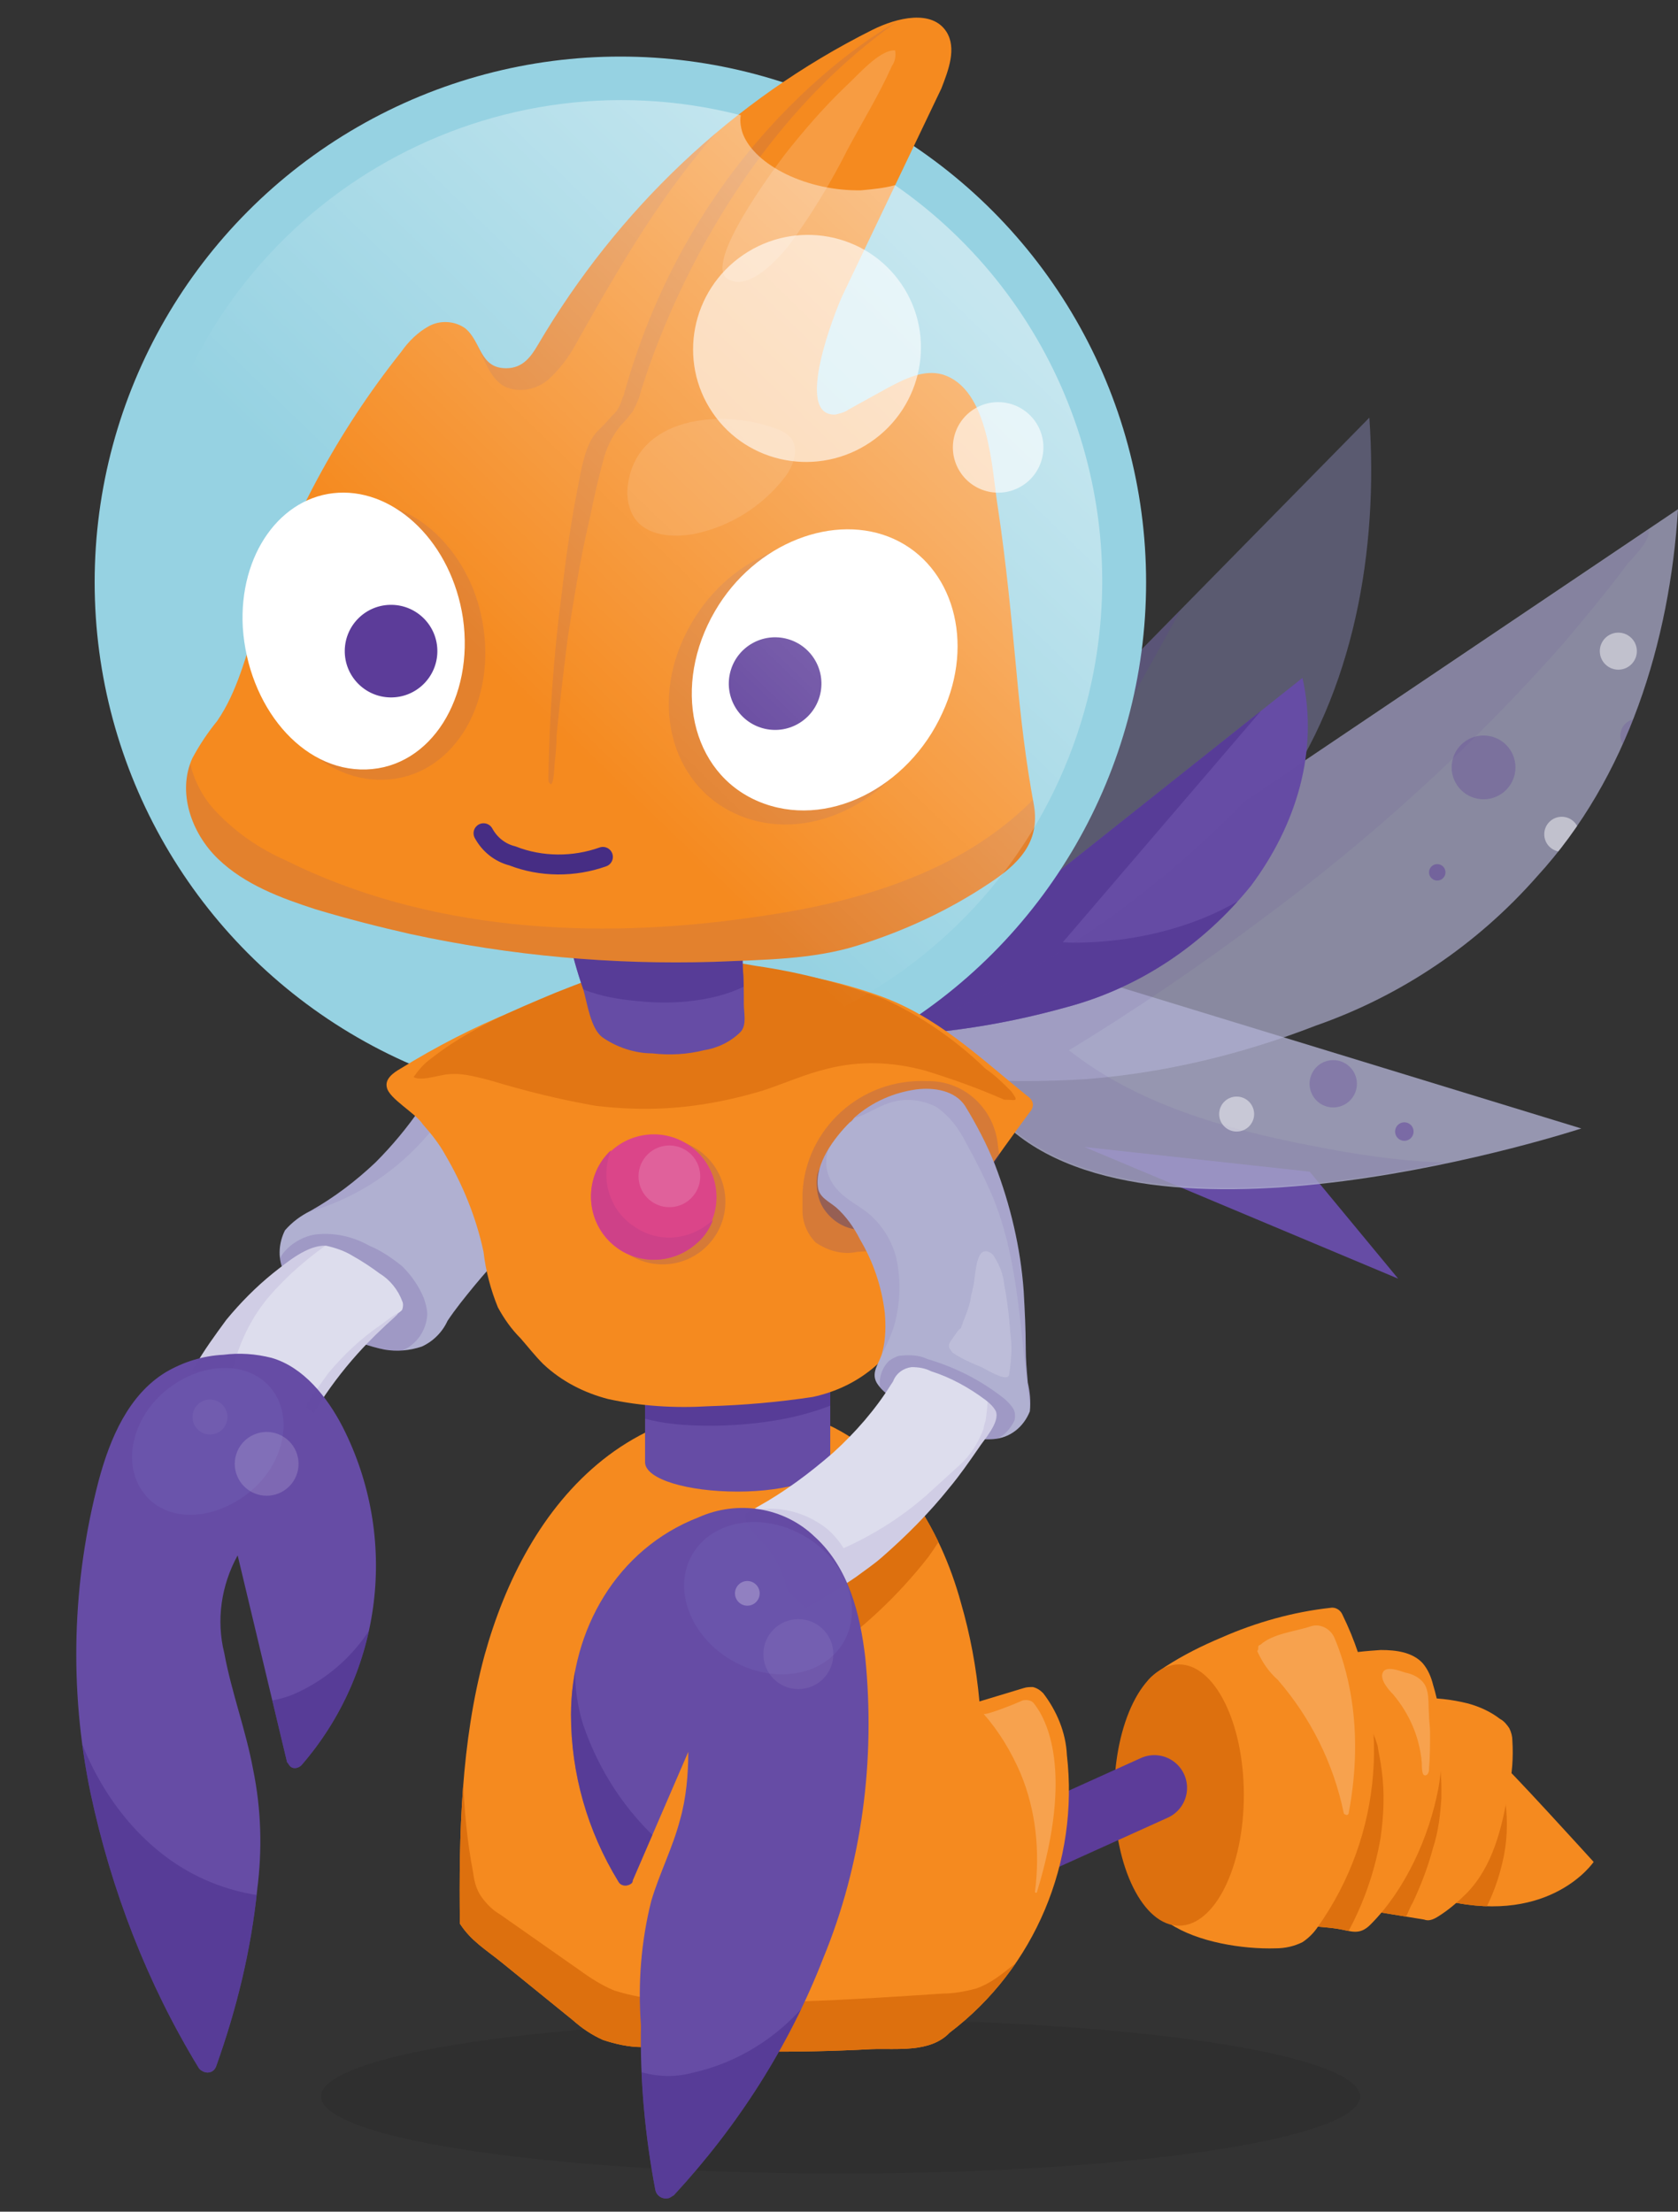 <?xml version="1.0" encoding="utf-8"?>
<!-- Generator: Adobe Illustrator 21.0.0, SVG Export Plug-In . SVG Version: 6.00 Build 0)  -->
<svg version="1.1" id="Layer_1" xmlns="http://www.w3.org/2000/svg" xmlns:xlink="http://www.w3.org/1999/xlink" x="0px" y="0px"
	 viewBox="0 0 163.1 215" style="enable-background:new 0 0 163.1 215;" xml:space="preserve">
<rect x="0" y="0" width="163.1" height="215" fill="#333333" stroke="none"/>
<style type="text/css">
	.st0{opacity:8.000000e-02;enable-background:new    ;}
	.st1{fill:#664CA5;}
	.st2{opacity:0.79;fill:#B0B0D1;enable-background:new    ;}
	.st3{opacity:0.49;fill:#8484AF;enable-background:new    ;}
	.st4{clip-path:url(#SVGID_2_);}
	.st5{opacity:0.18;fill:#5C3C99;enable-background:new    ;}
	.st6{opacity:0.69;fill:#B0B0D1;enable-background:new    ;}
	.st7{clip-path:url(#SVGID_4_);}
	.st8{opacity:0.6;fill:#4D328E;enable-background:new    ;}
	.st9{clip-path:url(#SVGID_6_);}
	.st10{opacity:0.1;fill:#5C3C99;enable-background:new    ;}
	.st11{fill:#96D2E2;}
	.st12{fill:#F58A1F;}
	.st13{clip-path:url(#SVGID_8_);}
	.st14{fill:#DD700E;}
	.st15{clip-path:url(#SVGID_10_);}
	.st16{clip-path:url(#SVGID_12_);}
	.st17{fill:none;stroke:#5C3C99;stroke-width:6.36;stroke-linecap:round;stroke-miterlimit:10;}
	.st18{clip-path:url(#SVGID_14_);}
	.st19{clip-path:url(#SVGID_16_);}
	.st20{fill:#B0B0D1;}
	.st21{clip-path:url(#SVGID_18_);}
	.st22{opacity:0.2;fill:#5C3C99;enable-background:new    ;}
	.st23{clip-path:url(#SVGID_20_);}
	.st24{fill:#E27614;}
	.st25{opacity:0.47;fill:#504175;enable-background:new    ;}
	.st26{clip-path:url(#SVGID_22_);}
	.st27{opacity:0.12;fill:#5C3C99;enable-background:new    ;}
	.st28{fill:#FFFFFF;}
	.st29{fill:#5C3C99;}
	.st30{fill:none;stroke:#462D84;stroke-width:1.94;stroke-linecap:round;stroke-miterlimit:10;}
	.st31{fill:#DB4589;}
	.st32{fill:#CE4188;}
	.st33{opacity:0.15;fill:#FFFFFF;enable-background:new    ;}
	.st34{fill:#DDDDED;}
	.st35{clip-path:url(#SVGID_24_);}
	.st36{opacity:0.21;fill:#FFFFFF;enable-background:new    ;}
	.st37{opacity:0.11;fill:#FFFFFF;enable-background:new    ;}
	.st38{opacity:0.16;fill:#FFFFFF;enable-background:new    ;}
	.st39{clip-path:url(#SVGID_26_);}
	.st40{opacity:0.31;fill:#5C3C99;enable-background:new    ;}
	.st41{opacity:0.48;fill:#FFFFFF;enable-background:new    ;}
	.st42{opacity:0.48;fill:#5C3C99;enable-background:new    ;}
	.st43{opacity:0.17;fill:#FFFFFF;enable-background:new    ;}
	.st44{clip-path:url(#SVGID_28_);}
	.st45{opacity:0.36;fill:#7262B7;enable-background:new    ;}
	.st46{opacity:7.000000e-02;fill:#FFFFFF;enable-background:new    ;}
	.st47{opacity:0.26;fill:#FFFFFF;enable-background:new    ;}
	.st48{opacity:5.000000e-02;fill:#FFFFFF;enable-background:new    ;}
	.st49{clip-path:url(#SVGID_30_);}
	.st50{clip-path:url(#SVGID_32_);}
	.st51{clip-path:url(#SVGID_34_);}
	.st52{opacity:0.65;fill:url(#SVGID_35_);enable-background:new    ;}
	.st53{opacity:0.62;fill:#FFFFFF;enable-background:new    ;}
	.st54{clip-path:url(#SVGID_37_);}
	.st55{opacity:0.21;fill:#5C3C99;enable-background:new    ;}
</style>
<title>ziggy_9</title>
<g id="Layer_2">
	<g id="Layer_1-2">
		<ellipse class="st0" cx="81.7" cy="203.8" rx="50.5" ry="7.5"/>
		<polygon class="st1" points="127.3,113.9 135.9,124.3 105.4,111.5 		"/>
		<path class="st2" d="M105.7,95l48,14.7c0,0-42.6,14-56.7-1.1l-8.5-9.2L105.7,95z"/>
		<path class="st3" d="M71.5,103.3l61.6-62.7c0.9,12.9-1.5,26.6-9,37.1c-4.9,7.3-11.6,13.3-19.5,17.2c-6.7,3.7-14,6.4-21.5,8
			c-7.5,1.5-18.5,2.6-25.8,0.3"/>
		<g>
			<defs>
				<path id="SVGID_1_" d="M70.8,104.1l62.3-63.5c0.9,12.9-1.5,26.5-9,37.1c-4.9,7.3-11.6,13.3-19.5,17.2c-6.7,3.7-14,6.4-21.5,8
					c-7.5,1.5-18.5,2.6-25.8,0.3"/>
			</defs>
			<clipPath id="SVGID_2_">
				<use xlink:href="#SVGID_1_"  style="overflow:visible;"/>
			</clipPath>
			<g class="st4">
				<polygon class="st5" points="118.1,53.3 90,103.9 64.4,109.3 55,104.2 111.8,58.5 				"/>
			</g>
		</g>
		<path class="st6" d="M86.8,100.9l76.3-51.4c-0.8,12.9-4.9,26.1-13.7,35.7c-5.8,6.6-13.2,11.6-21.5,14.5
			c-7.2,2.8-14.7,4.6-22.3,5.2c-7.7,0.5-18.7,0.2-25.6-3"/>
		<path class="st1" d="M82.8,100.7l43.8-34.8c1.6,7.1-0.6,14.3-5,20.2c-4.6,5.7-10.8,9.9-17.9,11.8C96.9,99.8,89.9,100.8,82.8,100.7
			z"/>
		<g>
			<defs>
				<path id="SVGID_3_" d="M82.8,100.7l43.8-34.8c1.6,7.1-0.6,14.3-5,20.2c-4.6,5.7-10.8,9.9-17.9,11.8
					C96.9,99.8,89.9,100.8,82.8,100.7z"/>
			</defs>
			<clipPath id="SVGID_4_">
				<use xlink:href="#SVGID_3_"  style="overflow:visible;"/>
			</clipPath>
			<g class="st7">
				<path class="st8" d="M126.6,64.4l-23.3,27.2c0,0,11.7,0.9,20.5-6.4l-6.5,12.4L99.4,103l-11-2l-4.3-5l9.7-7.4L126.6,64.4z"/>
			</g>
		</g>
		<g>
			<defs>
				<path id="SVGID_5_" d="M128,99.7c8.3-2.9,15.8-7.9,21.5-14.5c8.8-9.5,12.9-22.7,13.7-35.7l-74,49.8l-0.5,0.1l0.1,0.1l-1.9,1.3
					l-6.9,1c3.8,1.8,8.7,2.6,13.7,3l3.4,3.7c14.1,15,56.7,1.1,56.7,1.1l-29.1-8.9C125.8,100.4,126.9,100.1,128,99.7z"/>
			</defs>
			<clipPath id="SVGID_6_">
				<use xlink:href="#SVGID_5_"  style="overflow:visible;"/>
			</clipPath>
			<g class="st9">
				<path class="st10" d="M103.9,102.1c6.6,5.2,15,7.6,23.2,9.2c8.9,1.8,18.2,2.8,26.8-0.1c-3.5,3.7-8.3,5.7-13,7.5
					c-3.8,1.6-7.8,2.7-12,3.1c-3.8,0.3-7.7-0.3-11.5-0.8s-7.5-0.6-11-1.7c-8.1-2.5-14.1-9.3-19.5-15.9c-0.5-0.5-0.8-1.1-0.7-1.8
					c0.2-0.6,0.9-1,1.5-1.2c12.5-5.1,23.7-12.7,33.1-22.3c1.6-1.6,3.1-3.3,4.8-4.9c3.9-3.6,8.1-6.9,12.5-9.8
					c5.7-4,11.4-8.1,17.8-11.1c0.8-0.4,3.4-2,4.2-1c0.7,0.9-1.3,2.8-1.9,3.5c-2,2.7-4.1,5.2-6.2,7.7c-8.8,10-18.7,19-29.4,26.9
					C116.6,93.9,110.3,98.2,103.9,102.1z"/>
			</g>
		</g>
		<circle class="st11" cx="60.3" cy="56.6" r="51.1"/>
		<path class="st12" d="M145.7,171.2c0.4,0.1,9.2,9.8,9.2,9.8s-4.1,6.1-14.2,3.8L145.7,171.2z"/>
		<g>
			<defs>
				<path id="SVGID_7_" d="M145.7,171.2c0.4,0.1,9.2,9.8,9.2,9.8s-4.1,6.1-14.2,3.8L145.7,171.2z"/>
			</defs>
			<clipPath id="SVGID_8_">
				<use xlink:href="#SVGID_7_"  style="overflow:visible;"/>
			</clipPath>
			<g class="st13">
				<path class="st14" d="M146.3,174.7c0.1,4.4-1.4,8.7-4.2,12.1c-0.6-0.7-1.3-1.2-2.1-1.5c0.2,0.1,1.7-2.1,1.9-2.4
					c0.6-0.9,1.2-1.8,1.8-2.7s1-1.9,1.5-2.8c0.2-0.5,0.6-2.3,1.1-2.4c0.3,2.1,0.2,4.2-0.3,6.2c-0.5,2.1-1.3,4-2.4,5.8
					c-0.5,0-1-0.1-1.5-0.2"/>
			</g>
		</g>
		<path class="st12" d="M145.8,167.1c0.4,0.2,0.7,0.6,0.9,0.9c0.2,0.4,0.3,0.8,0.3,1.2c0.1,1.6,0,3.3-0.4,4.9
			c-0.6,3.6-1.5,7.3-4,9.9c-0.8,0.8-1.6,1.5-2.5,2.1c-0.3,0.2-0.6,0.4-0.9,0.5c-0.3,0.1-0.5,0.1-0.8,0l-5.5-0.9
			c3.1-4.4,5-9.5,5.5-14.9c0.1-1.3,0.1-2.6,0-3.8c0-0.7-1.4-1.6-0.6-1.9c1.6-0.1,3.3,0.1,4.9,0.5
			C143.8,165.9,144.9,166.4,145.8,167.1z"/>
		<g>
			<defs>
				<path id="SVGID_9_" d="M145.8,167.1c0.4,0.2,0.7,0.6,0.9,0.9c0.2,0.4,0.3,0.8,0.3,1.2c0.1,1.6,0,3.3-0.4,4.9
					c-0.6,3.6-1.5,7.3-4,9.9c-0.8,0.8-1.6,1.5-2.5,2.1c-0.3,0.2-0.6,0.4-0.9,0.5c-0.3,0.1-0.5,0.1-0.8,0l-5.5-0.9
					c3.1-4.4,5-9.5,5.5-14.9c0.1-1.3,0.1-2.6,0-3.8c0-0.7-1.4-1.6-0.6-1.9c1.6-0.1,3.3,0.1,4.9,0.5
					C143.8,165.9,144.9,166.4,145.8,167.1z"/>
			</defs>
			<clipPath id="SVGID_10_">
				<use xlink:href="#SVGID_9_"  style="overflow:visible;"/>
			</clipPath>
			<g class="st15">
				<path class="st14" d="M136,187.1L136,187.1c-0.4,0-2.5-1.1-2.6-0.8c2.4-4.4,4.2-9.1,5.4-13.9c0.1-0.3,0.3-1.3,0.7-1.4
					c0.7-0.1,0.6,3.3,0.6,3.8c-0.1,1.6-0.3,3.3-0.8,4.8c-0.5,1.9-1.2,3.7-2,5.4C137,185.4,136.6,186.9,136,187.1z"/>
			</g>
		</g>
		<path class="st12" d="M134.2,160.4c1.5,0,3.1,0.2,4.1,1.3c0.5,0.6,0.8,1.3,1,2.1c1,3.3,1.1,6.7,0.5,10.1
			c-0.9,4.7-3.2,9.8-6.6,13.2c-1.1,1.1-1.9,0.6-3.2,0.4s-2.4-0.2-3.7-0.4c0.6,0.1,2.3-5.2,2.4-5.8c0.6-2,0.9-4.2,1.1-6.3
			c0.2-4.3-0.6-8.5-2.2-12.4c-0.3-0.8-0.5-0.8,0.3-1.1c0.6-0.2,1.3-0.4,2-0.5C131.3,160.6,132.8,160.5,134.2,160.4z"/>
		<g>
			<defs>
				<path id="SVGID_11_" d="M134.2,160.4c1.5,0,3.1,0.2,4.1,1.3c0.5,0.6,0.8,1.3,1,2.1c1,3.3,1.1,6.7,0.5,10.1
					c-0.9,4.7-3.2,9.8-6.6,13.2c-1.1,1.1-1.9,0.6-3.2,0.4s-2.4-0.2-3.7-0.4c0.6,0.1,2.3-5.2,2.4-5.8c0.6-2,0.9-4.2,1.1-6.3
					c0.2-4.3-0.6-8.5-2.2-12.4c-0.3-0.8-0.5-0.8,0.3-1.1c0.6-0.2,1.3-0.4,2-0.5C131.3,160.6,132.8,160.5,134.2,160.4z"/>
			</defs>
			<clipPath id="SVGID_12_">
				<use xlink:href="#SVGID_11_"  style="overflow:visible;"/>
			</clipPath>
			<g class="st16">
				<path class="st14" d="M134.3,172.1c0.3,2.2,0.2,4.3-0.1,6.5c-0.5,3-1.5,6-2.9,8.7c-0.4,0.7-0.5,1.3-1.3,1.1c-1-0.2-2-0.5-3-0.8
					c1.4-2.2,2.5-4.7,3.3-7.3c1.1-3.5,2.3-7,2.4-10.6c0-0.3-0.2-1.8,0.2-1.9s0.9,1.6,1,1.9C134,170.4,134.2,171.2,134.3,172.1z"/>
			</g>
		</g>
		<path class="st12" d="M129.3,156.3c0.5-0.1,1,0.2,1.2,0.7c4.8,9.8,3.9,21.4-2.4,30.3c-0.4,0.6-0.9,1.1-1.5,1.5
			c-0.8,0.4-1.7,0.6-2.6,0.6c-3.2,0.1-7.6-0.6-10.3-2.4c1.6-7.2,1.6-15.4-2.2-21.8c-0.9-1.5,0.6-2.4,1.8-3.2c1.7-1.1,3.5-2,5.4-2.8
			C122.1,157.7,125.7,156.7,129.3,156.3z"/>
		<ellipse class="st14" cx="114.6" cy="174.5" rx="6.3" ry="12.7"/>
		<line class="st17" x1="100.7" y1="179" x2="112.2" y2="173.8"/>
		<path class="st12" d="M103.7,170.6c-0.1-2.2-1-4.3-2.3-6c-0.3-0.3-0.6-0.5-1-0.6c-0.3,0-0.6,0-0.9,0.1l-4.3,1.3
			c-0.3-3.3-0.9-6.5-1.8-9.6c-2-7.3-6.4-14.6-13.6-17.6c-6.9-3-15.3-1-21.2,3.7s-9.5,11.8-11.5,19c-2.3,8.5-2.5,17.4-2.4,26.1
			c1.1,1.7,2.5,2.5,4.1,3.8l6.9,5.6c0.9,0.8,1.8,1.4,2.9,1.9c1.2,0.4,2.5,0.7,3.8,0.7c7.4,0.5,14.9,0.6,22.3,0.2
			c2.4-0.1,5.7,0.4,7.6-1.6C100.6,191.3,104.9,181,103.7,170.6L103.7,170.6z"/>
		<g>
			<defs>
				<path id="SVGID_13_" d="M103.7,170.6c-0.1-2.2-1-4.3-2.3-6c-0.3-0.3-0.6-0.5-1-0.6c-0.3,0-0.6,0-0.9,0.1l-4.3,1.3
					c-0.3-3.3-0.9-6.5-1.8-9.6c-2-7.3-6.4-14.6-13.6-17.6c-6.9-3-15.3-1-21.2,3.7s-9.5,11.8-11.5,19c-2.3,8.5-2.5,17.4-2.4,26.1
					c1.1,1.7,2.5,2.5,4.1,3.8l6.9,5.6c0.9,0.8,1.8,1.4,2.9,1.9c1.2,0.4,2.5,0.7,3.8,0.7c7.4,0.5,14.9,0.6,22.3,0.2
					c2.4-0.1,5.7,0.4,7.6-1.6C100.6,191.3,104.9,181,103.7,170.6L103.7,170.6z"/>
			</defs>
			<clipPath id="SVGID_14_">
				<use xlink:href="#SVGID_13_"  style="overflow:visible;"/>
			</clipPath>
			<g class="st18">
				<path class="st14" d="M46,182.1c0.1,0.8,0.3,1.6,0.8,2.3c0.5,0.7,1.1,1.3,1.8,1.7l7.7,5.4c1.1,0.8,2.2,1.5,3.4,2
					c1.6,0.5,3.2,0.8,4.8,0.9c9,0.6,18.1,0,27.1-0.6c1.1,0,2.2-0.2,3.3-0.5c2.6-0.9,4.3-3.4,6.8-4.3c-2.2,6.8-6.9,13.2-13.7,15.4
					c-3,0.8-6,1.2-9.1,1c-7.6-0.1-15.1-1.2-22.4-3.2c-2.7-0.7-5.3-1.8-7.7-3.3c-3.4-2.6-5.7-6.4-6.6-10.6c-0.9-4.2-1-8.5-0.4-12.7
					c0.3-3.2,0.7-9,3-11.4c1.2,1.6,0.1,6.4,0.2,8.4C45.1,175.8,45.4,179,46,182.1z"/>
				<path class="st14" d="M94.5,138.4c0.3,4.7-1.6,9.3-4.3,13c-2.9,3.7-6.3,6.9-10.2,9.6c-1.7,1.2-3.6,2.5-5.6,2.3
					c-1.2-0.2-2.3-0.7-3.3-1.5c-0.7-0.4-1.3-1.1-1.6-1.8c-0.6-1.5,0.6-3.1,1.8-4.3c3.3-3.2,7.5-5.4,10.8-8.6
					c1.7-1.7,3.2-3.7,5.4-4.8s5.2-1,6.5,1"/>
			</g>
		</g>
		<path class="st1" d="M80.7,132h-18v10.2l0,0c0.1,1.6,4.1,2.8,9,2.8c4.9,0,8.9-1.3,9-2.8l0,0V132z"/>
		<g>
			<defs>
				<path id="SVGID_15_" d="M80.7,132h-18v10.2l0,0c0.1,1.6,4.1,2.8,9,2.8c4.9,0,8.9-1.3,9-2.8l0,0V132z"/>
			</defs>
			<clipPath id="SVGID_16_">
				<use xlink:href="#SVGID_15_"  style="overflow:visible;"/>
			</clipPath>
			<g class="st19">
				<path class="st8" d="M84.6,134.6c-4.4,3-9.9,3.9-15.2,4c-3.2,0-6.6-0.2-9.5-1.8l2.5-3.2l18.8-1L84.6,134.6z"/>
			</g>
		</g>
		<path class="st20" d="M30.2,117.7c-1,0.5-1.8,1.1-2.5,1.9c-0.6,1.2-0.7,2.6-0.2,3.8c0.5,1.3,1.2,2.5,2.1,3.4
			c2,2.3,4.8,3.8,7.8,4.4c1.2,0.2,2.4,0.1,3.6-0.3c1.1-0.5,2-1.4,2.5-2.5c0.8-1.2,1.7-2.3,2.6-3.4c1.9-2.3,4-4.5,6.2-6.6
			c0.3-0.2-2.8-5.4-3.1-5.9c-1.1-2-2.5-3.8-4.1-5.5c-0.5-0.5-1.6-1.9-2.4-1.7s-1.4,1.8-1.8,2.4c-1.3,1.9-2.8,3.7-4.4,5.3
			C34.6,114.8,32.5,116.4,30.2,117.7z"/>
		<g>
			<defs>
				<path id="SVGID_17_" d="M30.2,117.7c-1,0.5-1.8,1.1-2.5,1.9c-0.6,1.2-0.7,2.6-0.2,3.8c0.5,1.3,1.2,2.5,2.1,3.4
					c2,2.3,4.8,3.8,7.8,4.4c1.2,0.2,2.4,0.1,3.6-0.3c1.1-0.5,2-1.4,2.5-2.5c0.8-1.2,1.7-2.3,2.6-3.4c1.9-2.3,4-4.5,6.2-6.6
					c0.3-0.2-2.8-5.4-3.1-5.9c-1.1-2-2.5-3.8-4.1-5.5c-0.5-0.5-1.6-1.9-2.4-1.7s-1.4,1.8-1.8,2.4c-1.3,1.9-2.8,3.7-4.4,5.3
					C34.6,114.8,32.5,116.4,30.2,117.7z"/>
			</defs>
			<clipPath id="SVGID_18_">
				<use xlink:href="#SVGID_17_"  style="overflow:visible;"/>
			</clipPath>
			<g class="st21">
				<path class="st22" d="M30.7,120c1.8-0.2,3.6,0.2,5.2,1.1c1.2,0.5,2.2,1.2,3.2,2c0.9,0.9,1.6,1.9,2.1,3.1
					c0.2,0.6,0.4,1.3,0.3,1.9c-0.2,1.5-1.2,2.8-2.7,3.3c-1.4,0.5-3,0.5-4.4,0.1c-1.9-0.5-3.6-1.4-5-2.8c-1.4-1.4-2.3-3.3-2.5-5.3
					C27,121.6,29.1,120.2,30.7,120z"/>
				<path class="st10" d="M27.3,122.4c-0.4-1.1-0.2-2.2,0.5-3.1c0.8-1.1,2.2-1.5,3.5-1.9c4.3-1.5,8-4.2,10.8-7.7
					c0.1-0.1,0.2-0.3,0.2-0.5c0-0.2,0-0.4-0.2-0.6c-0.3-0.5-0.7-0.9-1.1-1.2c-0.1-0.1-0.1-0.1-0.2-0.1c-0.1,0-0.2,0.1-0.3,0.2
					c-2.6,2.9-5.5,5.4-8.8,7.6c-1.1,0.7-2.2,1.5-3.1,2.3c-1,0.9-1.6,2.1-1.8,3.4c0,0.2,0,0.4,0.2,0.6"/>
			</g>
		</g>
		<path class="st12" d="M37.6,105.7c-0.2-0.8,0.6-1.4,1.3-1.8c14.1-8.7,30.3-12.8,46.3-7.2c5.8,2,9.9,6,14.6,9.8
			c0.3,0.2,0.6,0.5,0.6,0.9c0,0.2-0.1,0.5-0.3,0.7c-3.4,4.6-6.7,9.4-10.1,14.1c-2.5,3.5-1.6,7.6-4.8,10.5c-1.8,1.6-3.9,2.6-6.2,3.1
			c-3.3,0.5-6.7,0.8-10.1,0.9c-3.3,0.2-6.6,0-9.8-0.7c-2.3-0.6-4.5-1.7-6.3-3.4c-0.8-0.8-1.5-1.7-2.2-2.5c-0.9-0.9-1.6-1.9-2.2-3
			c-0.7-1.7-1.2-3.6-1.4-5.4c-0.7-3.3-2-6.5-3.7-9.4c-0.6-1.1-1.4-2.1-2.2-3C40.4,108.2,37.8,106.8,37.6,105.7z"/>
		<g>
			<defs>
				<path id="SVGID_19_" d="M37.6,105.7c-0.2-0.8,0.6-1.4,1.3-1.8c5.3-3.3,11-6,16.8-8.2c2.5-1,5.1-1.7,7.8-2.2
					c3.2-0.4,6.4-0.5,9.5-0.3c3.6,0.1,7.2,0.3,10.6,1.6c3.7,1.4,6.8,3.9,9.8,6.4l6.5,5.4c0.3,0.2,0.6,0.5,0.6,0.9
					c0,0.2-0.1,0.5-0.3,0.7c-3.4,4.6-6.7,9.4-10.1,14.1c-2.5,3.5-4.7,7.7-7.9,10.6c-1.8,1.6-3.9,2.6-6.2,3.1c-2.3,0.5-4.6,0.7-7,0.7
					c-3.3,0.2-6.6,0-9.8-0.7c-2.3-0.6-4.5-1.7-6.3-3.4c-0.8-0.8-1.5-1.7-2.2-2.5c-0.9-0.9-1.6-1.9-2.2-3c-0.7-1.7-1.2-3.5-1.5-5.4
					c-0.7-3.3-2-6.5-3.7-9.4c-0.6-1.1-1.4-2.1-2.2-3C40.4,108.2,37.8,106.8,37.6,105.7z"/>
			</defs>
			<clipPath id="SVGID_20_">
				<use xlink:href="#SVGID_19_"  style="overflow:visible;"/>
			</clipPath>
			<g class="st23">
				<path class="st24" d="M44.5,104.4c1.2,0.1,2.3,0.4,3.4,0.7c3.3,1,6.6,1.8,10,2.4c3.4,0.4,6.8,0.4,10.1-0.1
					c2.1-0.3,4.2-0.8,6.2-1.4c2.1-0.7,4.1-1.6,6.2-2.1c3.1-0.8,6.4-0.7,9.6,0.2c2.6,0.8,5.1,1.7,7.6,2.8c1.1,0,1.5,0.3,0.7-0.8
					c-0.8-0.8-1.6-1.6-2.5-2.2c-2.9-2.8-6.2-5.1-9.9-6.8c-4-1.5-8.2-2.6-12.4-3.2c-1.7-0.3-3.5-0.6-5.3-0.7c-5-0.2-9.7,1.5-14.2,3.3
					c-4.3,1.8-8.4,3.5-12.1,6.4c-0.7,0.5-1.2,1.1-1.7,1.8c0.6,0.4,2.2-0.1,2.9-0.2C43.5,104.4,44,104.4,44.5,104.4z"/>
				<path class="st22" d="M97,111.4c-0.3-3.6-3.3-6.4-6.9-6.3c-6.4-0.3-11.8,4.6-12.1,10.9c0,0.6,0,1.2,0,1.7c0,1.2,0.5,2.3,1.3,3.1
					c1.2,0.8,2.6,1.2,4,0.9c3.8-0.2,7.4-1.1,10.9-2.6c1.2-0.6,2.4-0.9,2.8-2.3C97.3,115.1,97.3,113.2,97,111.4z"/>
				<path class="st25" d="M80,117.4c0.7,1.1,1.8,1.9,3.1,2.1c1.3,0.2,2.6-0.3,3.5-1.3c1.3-1.5,1.1-3.8-0.4-5.1
					c-0.4-0.3-0.8-0.5-1.2-0.7c-1.4-0.3-2.8-0.2-4.1,0.4c-0.9,0.3-1.4,0.7-1.5,1.7C79.3,115.5,79.5,116.6,80,117.4z"/>
			</g>
		</g>
		<path class="st1" d="M56.7,96.2c0.4,1.4,0.7,3.7,1.8,4.6c1.4,1,3.2,1.6,4.9,1.6c1.7,0.2,3.4,0.1,5-0.3c1.3-0.2,2.6-0.8,3.6-1.8
			c0.6-0.7,0.3-1.8,0.3-2.7c0-1.2,0-2.4-0.1-3.5c0-0.9-0.1-1.9-0.1-2.8c0-0.6,0.2-1.8-0.6-1.9c-3.9-0.3-7.7-0.3-11.6,0.2
			c-1,0.1-4.8,0-4.7,1.2C55.6,92.7,56.1,94.5,56.7,96.2z"/>
		<g>
			<defs>
				<path id="SVGID_21_" d="M56.7,96.2c0.4,1.4,0.7,3.7,1.8,4.6c1.4,1,3.2,1.6,4.9,1.6c1.7,0.2,3.4,0.1,5-0.3
					c1.3-0.2,2.6-0.8,3.6-1.8c0.6-0.7,0.3-1.8,0.3-2.7c0-1.2,0-2.4-0.1-3.5c0-0.9-0.1-1.9-0.1-2.8c0-0.6,0.2-1.8-0.6-1.9
					c-3.9-0.3-7.7-0.3-11.6,0.2c-1,0.1-4.8,0-4.7,1.2C55.6,92.7,56.1,94.5,56.7,96.2z"/>
			</defs>
			<clipPath id="SVGID_22_">
				<use xlink:href="#SVGID_21_"  style="overflow:visible;"/>
			</clipPath>
			<g class="st26">
				<path class="st8" d="M76.8,92.5l-0.2,0.2c-1.8,2-4.1,3.4-6.7,4.1c-2.7,0.7-5.4,0.8-8.1,0.5c-3.3-0.3-7-1.2-8.8-4l3.3-3.5h18.4"
					/>
			</g>
		</g>
		<path class="st12" d="M45.2,31.9c-1-0.7-2.4-0.8-3.5-0.2c-1.1,0.6-2,1.5-2.7,2.5C32.8,42,28,50.9,25,60.4
			c-1.1,3.3-1.9,6.8-3.9,9.7c-0.9,1.1-1.7,2.3-2.4,3.6c-1.5,3.3-0.1,7.3,2.5,9.8s6.1,3.8,9.5,4.9c3,0.9,6.1,1.7,9.2,2.4
			c9.7,2.1,19.6,3,29.5,2.7c4.6-0.2,9.6-0.2,14-1.6c4.5-1.4,8.8-3.4,12.7-6c2.9-1.9,5-4,4.4-7.6c-0.8-4.3-1.3-8.6-1.7-13
			c-0.5-5.3-1-10.6-1.8-15.9c-0.6-3.7-0.8-11.6-5.4-13c-1.8-0.5-3.6,0.4-5.3,1.3l-3.8,2.1c-0.4,0.3-0.9,0.4-1.3,0.5
			c-4.1,0.2,0-10.1,0.7-11.6l9.6-20.1C92.2,6.8,93,4.7,92,3.1c-1.4-2.2-4.8-1.4-7.2-0.2C71.2,9.7,60,20.4,52.3,33.5
			c-0.7,1.2-1.5,2.3-3.1,2.3C46.6,35.8,46.8,33.2,45.2,31.9z"/>
		<path class="st27" d="M47,61.1c1.1,7.7-3.2,14.5-9.7,14.7S25.5,69.6,25,62c-0.4-7.1,3.9-12.8,9.6-13.2S46,53.8,47,61.1z"/>
		<path class="st28" d="M45,60.1c1.1,7.7-3.1,14.5-9.4,14.7s-11.5-6.2-12-13.8c-0.4-7.1,3.7-12.8,9.3-13.1S43.9,52.8,45,60.1z"/>
		
			<ellipse transform="matrix(1.588189e-02 -1 1 1.588189e-02 -25.893 100.292)" class="st29" cx="38" cy="63.3" rx="4.5" ry="4.5"/>
		<path class="st27" d="M67.2,60.6c-4.2,7.2-2.2,15.7,4.5,18.6s14.9-1.1,18.3-8.4c3.2-6.9,0.9-14.3-5-17.1S71.1,53.8,67.2,60.6z"/>
		<path class="st28" d="M69.5,59.4c-4.2,7.2-2.4,15.7,4.2,18.5s14.6-1.3,17.9-8.6c3.2-6.9,1-14.3-4.7-16.9S73.4,52.7,69.5,59.4z"/>
		
			<ellipse transform="matrix(0.271 -0.963 0.963 0.271 -9.105 120.947)" class="st29" cx="75.3" cy="66.5" rx="4.5" ry="4.5"/>
		<path class="st30" d="M47,81c0.6,1.1,1.6,1.9,2.8,2.2c2.8,1.1,6,1.1,8.8,0.1"/>
		<path class="st20" d="M83.1,108.6c1.7-1.5,3.8-2.4,6-2.7c1.7-0.2,3.7,0.1,4.7,1.6c1.1,1.8,2.1,3.7,2.9,5.7
			c1.5,3.9,2.5,8.1,2.8,12.3c0.1,1.8,0.2,3.7,0.2,5.5v0.1c0,1.1,0.1,2.2,0.2,3.3c0.2,0.9,0.3,1.8,0.2,2.8c-0.6,1.5-1.9,2.6-3.6,2.7
			c-1.7,0.1-3.3-0.3-4.8-1.1c-1.8-0.9-3.5-2-5.2-3.1c-0.5-0.3-1-0.8-1.3-1.3c-0.6-1.1,0.4-2,0.6-3.1c0.3-1.2,0.3-2.5,0.2-3.7
			c-0.3-2.5-1.1-4.9-2.4-7.1c-0.6-1.2-1.4-2.3-2.3-3.1c-0.7-0.6-1.7-1-1.8-2c-0.3-2.3,1.6-4.8,3.1-6.3
			C82.8,109,82.9,108.8,83.1,108.6z"/>
		<path class="st27" d="M62.1,38.7c1.2-4.2,7.9-24.5,25.1-36.6c0,0-19.1,10.1-26.4,35.7c-0.1,0.2-0.1,0.5-0.2,0.7l-0.1,0.2
			c-0.2,0.7-0.5,1.3-1,1.7C59,41,58.5,41.5,58,42c-1.1,1.2-1.5,3.6-1.8,5.2c-0.7,3.5-1.2,7-1.6,10.5c-0.8,6-1.2,12-1.3,18
			c0,0.1,0,0.3,0.1,0.4c0.4,0.7,0.5-1.6,0.5-1.8c0.1-0.9,0.2-1.8,0.2-2.8c0.3-3.2,0.7-6.4,1.1-9.6c0.6-3.8,1.2-7.6,2.1-11.4
			c0.4-1.9,0.8-3.8,1.3-5.6c0.3-1.3,0.9-2.5,1.7-3.5c0.4-0.4,0.8-0.9,1.2-1.4c0.1-0.2,0.2-0.4,0.3-0.6L62.1,38.7z"/>
		<path class="st27" d="M61.9,39.2"/>
		
			<ellipse transform="matrix(1 -1.448573e-02 1.448573e-02 1 -1.685 0.945)" class="st22" cx="64.4" cy="116.8" rx="6.1" ry="6.1"/>
		
			<ellipse transform="matrix(0.568 -0.823 0.823 0.568 -68.296 102.656)" class="st31" cx="63.6" cy="116.3" rx="6.1" ry="6.1"/>
		<path class="st32" d="M61.6,119.2c-2.4-1.6-3.3-4.7-2.2-7.4c-2.5,2.3-2.6,6.2-0.3,8.7s6.2,2.6,8.7,0.3c0.7-0.6,1.2-1.4,1.5-2.2
			C67.1,120.6,64,120.9,61.6,119.2z"/>
		<ellipse transform="matrix(0.568 -0.823 0.823 0.568 -65.983 103.007)" class="st33" cx="65.1" cy="114.3" rx="3" ry="3"/>
		<path class="st34" d="M26.5,123.8c1.4-1.1,3.4-2.8,5.2-2.7c0.9,0.2,1.8,0.5,2.6,1c0.9,0.5,1.8,1.1,2.6,1.7c1,0.6,1.8,1.6,2.2,2.7
			c0.1,0.2,0.1,0.5,0,0.8c-0.1,0.2-0.4,0.3-0.5,0.5c-0.5,0.5-1,0.9-1.5,1.4c-3.3,3.1-6,6.7-8.1,10.8c0.1-0.3-4.7-2.1-5.2-2.2
			c-1.9-0.5-3.9-0.8-5.9-0.9c-1.3-0.1-0.8-0.6-0.3-1.6c0.4-0.8,0.8-1.6,1.3-2.4c0.9-1.6,2-3.1,3.1-4.6
			C23.4,126.6,24.9,125.1,26.5,123.8z"/>
		<path class="st1" d="M21,200.9c-0.2,0.5-0.7,0.7-1.2,0.5c-0.2-0.1-0.4-0.2-0.5-0.4c-5-8.2-8.5-17.3-10.5-26.7
			c-2.1-10.1-1.8-20.5,0.8-30.4c1.1-4.1,2.9-8.3,6.5-10.5c1.7-1,3.6-1.6,5.6-1.7c1.6-0.2,3.1-0.1,4.7,0.3c3.1,0.9,5.4,3.8,6.9,6.7
			c5.5,10.8,3.9,23.8-4,32.9c-0.3,0.3-0.8,0.4-1.1,0.1c-0.1-0.1-0.2-0.3-0.3-0.4l-4.8-20.1c-1.6,2.9-2.1,6.3-1.3,9.5
			c0.7,3.8,2.1,7.5,2.8,11.3c0.8,3.9,0.9,7.8,0.4,11.7C24.4,189.6,23,195.3,21,200.9z"/>
		<g>
			<defs>
				<path id="SVGID_23_" d="M83.1,108.6c1.7-1.5,3.8-2.4,6-2.7c1.7-0.2,3.7,0.1,4.7,1.6c1.1,1.8,2.1,3.7,2.9,5.7
					c1.5,3.9,2.5,8.1,2.8,12.3c0.1,1.8,0.2,3.7,0.2,5.5v0.1c0,1.1,0.1,2.2,0.2,3.3c0.2,0.9,0.3,1.8,0.2,2.8
					c-0.6,1.5-1.9,2.6-3.6,2.7c-1.7,0.1-3.3-0.3-4.8-1.1c-1.8-0.9-3.5-2-5.2-3.1c-0.5-0.3-1-0.8-1.3-1.3c-0.6-1.1,0.4-2,0.6-3.1
					c0.3-1.2,0.3-2.5,0.2-3.7c-0.3-2.5-1.1-4.9-2.4-7.1c-0.6-1.2-1.4-2.3-2.3-3.1c-0.7-0.6-1.7-1-1.8-2c-0.3-2.3,1.6-4.8,3.1-6.3
					C82.8,109,82.9,108.8,83.1,108.6z"/>
			</defs>
			<clipPath id="SVGID_24_">
				<use xlink:href="#SVGID_23_"  style="overflow:visible;"/>
			</clipPath>
			<g class="st35">
				<path class="st22" d="M86.4,132.3c0.3-0.2,0.6-0.4,1-0.5c0.9-0.1,1.9-0.1,2.7,0.3c2.7,0.8,5.1,2,7.3,3.7c0.4,0.3,0.7,0.6,1,1
					c0.3,0.4,0.3,0.9,0.2,1.3c-0.4,0.8-1,1.5-1.8,1.8c-0.8,0.4-1.8,0.5-2.7,0.4c-0.7-0.1-1.5-0.3-2.2-0.5c-0.8-0.2-1.6-0.5-2.3-0.8
					c-1.3-0.6-2.5-1.5-3.4-2.6C85.2,135.2,85.3,133.4,86.4,132.3z"/>
				<path class="st10" d="M86.5,107.2c1.5-0.5,3.1-0.3,4.5,0.4c1.3,0.9,2.2,2.1,2.9,3.5c1,1.8,1.9,3.6,2.7,5.5
					c2.9,7.3,2.5,15.4,4,23c0,0.1,0.1,0.2,0.1,0.3c0.2,0.2,0.6,0.1,0.8,0c1.1-0.6,2-1.5,2.5-2.7c0.5-1.3,0.7-2.6,0.6-4
					c0.1-7.4-0.8-15-4.2-21.6c-1-2.3-2.6-4.2-4.6-5.8c-2.2-1.6-5-2.2-7.6-1.7c-1.3,0.3-2.5,0.8-3.5,1.6c-0.7,0.6-2.5,2-2.3,3
					C83.7,108.8,85.1,107.6,86.5,107.2z"/>
				<path class="st10" d="M83.7,108.3c-0.9,0.6-1.7,1.3-2.4,2.1c-1.7,2.1-1.1,4.5,0.9,6c0.9,0.7,1.9,1.2,2.7,2
					c1.2,1.2,2,2.7,2.3,4.3c0.3,1.6,0.3,3.3,0,4.9c-0.2,1.3-0.7,2.5-1.3,3.7c-0.4,0.7-2.1,3-2.8,1.6c-0.3-0.7-0.5-1.4-0.5-2.1
					c-0.5-3.7-1.3-7.6-3.3-10.7c-0.8-1.2-1.8-2.4-2-3.8c-0.1-1.3,0.3-2.7,1.2-3.7c0.9-1,1.9-1.9,3-2.6"/>
			</g>
		</g>
		<path class="st34" d="M86.6,134.6l0.2-0.3c0.3-0.8,1-1.3,1.8-1.4c0.7,0,1.3,0.1,1.9,0.4c1.9,0.6,3.7,1.6,5.3,2.8
			c0.4,0.3,0.8,0.7,1,1.1c0.4,1.1-1.2,2.8-1.7,3.6c-0.9,1.3-1.8,2.6-2.8,3.8c-2,2.5-4.2,4.7-6.6,6.8c-0.8,0.7-1.7,1.3-2.5,1.9
			c-1.6,1.1-3.2,2.1-4.9,3c-1.7-1.6-3.3-3.2-4.8-4.8c-0.5-0.5-0.9-1-1.4-1.5s-1.1-1-1.3-1.5s0.5-0.8,0.9-1c0.6-0.3,1.3-0.6,1.9-1
			c2.7-1.5,5.1-3.3,7.4-5.3C83.2,139.2,85.1,137,86.6,134.6z"/>
		<path class="st1" d="M84.1,161.1c-0.5-4.2-1.6-8.7-4.9-11.7c-3-2.9-7.5-3.6-11.3-1.9c-8,3.1-12.4,11-12.4,19.2
			c0,5.7,1.6,11.3,4.6,16.2c0.2,0.4,0.7,0.5,1.1,0.3c0.2-0.1,0.3-0.2,0.3-0.4l5.4-12.5c0,2.2-0.2,4.5-0.8,6.6
			c-0.7,2.7-2,5.2-2.8,7.9c-1,4-1.3,8-1,12.1c-0.1,5.4,0.4,10.7,1.4,16c0.1,0.5,0.6,0.9,1.2,0.8c0.2,0,0.4-0.2,0.6-0.3
			c6.2-6.7,11.2-14.5,14.5-23C83.8,181.2,85.1,171.1,84.1,161.1z"/>
		<path class="st36" d="M95.6,166.6c0.2,0.2,3.4-1.1,3.8-1.3c0.4-0.1,0.9,0,1.1,0.3c1.2,1.5,3.9,6.5,0.3,18.3c0,0.1-0.1,0.1-0.1,0.1
			c0,0-0.1,0-0.1-0.1c0.5-3.9,0.1-7.9-1.4-11.5C98.3,170.3,97.1,168.3,95.6,166.6z"/>
		<path class="st36" d="M122.3,160.2c0,0,0-0.1,0-0.1c0-0.1,0.1-0.2,0.2-0.2c1.2-1.1,3.4-1.3,4.9-1.8c0.9-0.3,1.9,0.2,2.3,1.1
			c1.1,2.6,3,8.5,1.4,17c0,0.2-0.2,0.3-0.3,0.2c-0.1,0-0.2-0.1-0.2-0.2c-1-4.8-3.2-9.2-6.4-12.9c-0.9-0.8-1.5-1.7-2-2.8
			C122.3,160.4,122.3,160.3,122.3,160.2z"/>
		<path class="st36" d="M136.6,162.6c0.6,0.1,1.2,0.4,1.6,0.8c0.8,0.8,0.6,2.1,0.7,3.4c0,0.5,0.1,1,0.1,1.6c0,1.2,0,2.3-0.1,3.5
			c0,0.2,0,0.3-0.1,0.5c-0.1,0.2-0.4,0.3-0.5,0c-0.1-0.3-0.1-0.7-0.1-1c-0.2-2.5-1.2-4.8-2.8-6.7c-0.4-0.4-1.3-1.4-1-2.1
			S136,162.4,136.6,162.6z"/>
		<path class="st37" d="M61,47.4c-0.1,1,0.1,2.1,0.7,3c1.2,1.7,3.7,1.9,5.8,1.5c3.4-0.7,6.5-2.6,8.7-5.4c0.9-1.1,1.5-2.8,0.7-3.9
			c-0.4-0.4-0.8-0.7-1.4-0.9C70.3,39.7,61.7,40.4,61,47.4z"/>
		<path class="st38" d="M82.3,8.3c1-0.9,3.2-3.5,4.7-3.4c0.1,0.5,0,1.1-0.3,1.5c-1.3,2.9-2.8,5.3-4.3,8.1c-1.6,3.2-3.5,6.3-5.6,9.2
			c-1.1,1.4-4,4.7-6.1,3.4c-2.3-1.5,4.4-10.5,5.6-12.1C78.2,12.6,80.1,10.4,82.3,8.3z"/>
		<g>
			<defs>
				<path id="SVGID_25_" d="M26.5,123.8c1.4-1.1,3.4-2.8,5.2-2.7c0.9,0.2,1.8,0.5,2.6,1c0.9,0.5,1.8,1.1,2.6,1.7
					c1,0.6,1.8,1.6,2.2,2.7c0.1,0.2,0.1,0.5,0,0.8c-0.1,0.2-0.4,0.3-0.5,0.5c-0.5,0.5-1,0.9-1.5,1.4c-3.3,3.1-6,6.7-8.1,10.8
					c0.1-0.3-4.7-2.1-5.2-2.2c-1.9-0.5-3.9-0.8-5.9-0.9c-1.3-0.1-0.8-0.6-0.3-1.6c0.4-0.8,0.8-1.6,1.3-2.4c0.9-1.6,2-3.1,3.1-4.6
					C23.4,126.6,24.9,125.1,26.5,123.8z"/>
			</defs>
			<clipPath id="SVGID_26_">
				<use xlink:href="#SVGID_25_"  style="overflow:visible;"/>
			</clipPath>
			<g class="st39">
				<path class="st10" d="M26.1,126.1c1.8-2.1,3.9-3.9,6.1-5.4c-1.8-0.1-3.5,0.4-5,1.4c-1.8,1.1-3.5,2.5-5,4
					c-2.2,2.1-4.4,4.3-5.3,7.1c-0.1,0.2,3.1,0,3.4,0c0.6-0.1,1.1,0,1.7,0s0.6-0.1,0.8-0.8C23.5,130,24.6,127.9,26.1,126.1z"/>
				<path class="st10" d="M29.8,136.8c0.7,0.6,1.5,1.1,2.3,1.4c0.1,0.1,0.2,0.1,0.3,0.1c0.1,0,0.2-0.1,0.3-0.3c1.8-3,3.5-6,5.9-8.6
					c0.4-0.4,2.1-1.8,1.1-2c-0.8-0.2-2.1,1-2.7,1.4c-1.9,1.3-3.6,2.9-5.1,4.7C31.7,133.8,29.6,136.6,29.8,136.8z"/>
			</g>
		</g>
		<circle class="st40" cx="144.2" cy="74.6" r="3.1"/>
		
			<ellipse transform="matrix(0.916 -0.401 0.401 0.916 -31.389 60.779)" class="st40" cx="129.6" cy="105.4" rx="2.3" ry="2.3"/>
		<circle class="st41" cx="157.3" cy="63.3" r="1.8"/>
		<circle class="st41" cx="120.2" cy="108.3" r="1.7"/>
		<circle class="st42" cx="136.5" cy="110" r="0.9"/>
		<circle class="st42" cx="139.7" cy="84.8" r="0.8"/>
		<path class="st43" d="M92.6,130.1c-0.2,0.3-0.5,0.6-0.3,1c0.1,0.1,0.2,0.3,0.3,0.4c0.9,0.6,1.8,1,2.8,1.4c0.4,0.2,2.2,1.3,2.6,0.9
			c0.1-0.1,0.1-0.2,0.1-0.3c0.2-1.3,0.3-2.6,0.1-3.9c-0.1-1.6-0.3-3.2-0.6-4.8c-0.1-1-0.5-1.9-1-2.7c-0.1-0.2-0.3-0.3-0.5-0.4
			c-0.2-0.1-0.5-0.1-0.7,0.1c-0.5,0.5-0.6,2-0.7,2.7s-0.3,1.3-0.4,2c-0.2,0.9-0.6,1.7-0.9,2.6C93.1,129.3,92.9,129.7,92.6,130.1
			L92.6,130.1z"/>
		<g>
			<defs>
				<path id="SVGID_27_" d="M86.6,134.6l0.2-0.3c0.3-0.8,1-1.3,1.8-1.4c0.7,0,1.3,0.1,1.9,0.4c1.9,0.6,3.7,1.6,5.3,2.8
					c0.4,0.3,0.8,0.7,1,1.1c0.4,1.1-1.2,2.8-1.7,3.6c-0.9,1.3-1.8,2.6-2.8,3.8c-2,2.5-4.2,4.7-6.6,6.8c-0.8,0.7-1.7,1.3-2.5,1.9
					c-1.6,1.1-3.2,2.1-4.9,3c-1.7-1.6-3.3-3.2-4.8-4.8c-0.5-0.5-0.9-1-1.4-1.5s-1.1-1-1.3-1.5s0.5-0.8,0.9-1c0.6-0.3,1.3-0.6,1.9-1
					c2.7-1.5,5.1-3.3,7.4-5.3C83.2,139.2,85.1,137,86.6,134.6z"/>
			</defs>
			<clipPath id="SVGID_28_">
				<use xlink:href="#SVGID_27_"  style="overflow:visible;"/>
			</clipPath>
			<g class="st44">
				<path class="st10" d="M96.4,135.7c-0.1-0.1-0.3-0.1-0.4,0c0,0.1,0,0.1,0,0.2c0,0.7-0.1,1.5-0.2,2.2c-0.1,0.3-0.2,0.6-0.2,0.8
					c-0.5,1.3-1.2,2.5-2.3,3.5c-1.1,1-2.2,2-3.3,3c-2.4,2.1-5.1,3.8-8,5.1l0,0c-0.5-0.8-1.2-1.6-1.9-2.1c-1.8-1.3-3.9-1.9-6.1-1.7
					c-0.8,0.1-1.9,0-1.5,1.1c0.5,0.9,1.1,1.7,1.8,2.3c0.9,1,1.6,2.3,2,3.6c0.2,1,0.6,2,1.4,2.8c0.4,0.3,0.9,0.5,1.5,0.5
					c1.3,0,2.5-0.7,3.1-1.9l0,0c0.4,0.4,1,0.7,1.6,0.6c0.5-0.1,0.9-0.4,1.3-0.8c3.3-2.8,6.4-5.9,9.2-9.2c1.4-1.5,2.5-3.3,3.1-5.2
					C97.7,138.9,97.9,136.7,96.4,135.7z"/>
			</g>
		</g>
		<ellipse transform="matrix(0.498 -0.867 0.867 0.498 -97.28 142.738)" class="st45" cx="74.7" cy="155.4" rx="7" ry="8.5"/>
		<path class="st45" d="M13.8,144.9c-2-2.9-0.8-7.5,2.8-10.1s8-2.4,10,0.5s0.8,7.5-2.8,10.1S15.8,147.9,13.8,144.9z"/>
		<circle class="st46" cx="77.6" cy="160.8" r="3.4"/>
		
			<ellipse transform="matrix(0.707 -0.707 0.707 0.707 -88.274 96.777)" class="st47" cx="72.7" cy="154.9" rx="1.2" ry="1.2"/>
		
			<ellipse transform="matrix(0.385 -0.923 0.923 0.385 -115.396 111.422)" class="st38" cx="25.9" cy="142.3" rx="3.1" ry="3.1"/>
		
			<ellipse transform="matrix(0.385 -0.923 0.923 0.385 -114.633 103.527)" class="st48" cx="20.4" cy="137.8" rx="1.7" ry="1.7"/>
		<g>
			<defs>
				<path id="SVGID_29_" d="M84.1,161.1c-0.5-4.2-1.6-8.7-4.9-11.7c-3-2.9-7.5-3.6-11.3-1.9c-8,3.1-12.4,11-12.4,19.2
					c0,5.7,1.6,11.3,4.6,16.2c0.2,0.4,0.7,0.5,1.1,0.3c0.2-0.1,0.3-0.2,0.3-0.4l5.4-12.5c0,2.2-0.2,4.5-0.8,6.6
					c-0.7,2.7-2,5.2-2.8,7.9c-1,4-1.3,8-1,12.1c-0.1,5.4,0.4,10.7,1.4,16c0.1,0.5,0.6,0.9,1.2,0.8c0.2,0,0.4-0.2,0.6-0.3
					c6.2-6.7,11.2-14.5,14.5-23C83.8,181.2,85.1,171.1,84.1,161.1z"/>
			</defs>
			<clipPath id="SVGID_30_">
				<use xlink:href="#SVGID_29_"  style="overflow:visible;"/>
			</clipPath>
			<g class="st49">
				<path class="st8" d="M64.3,179.2c-3.5-3.1-6.1-7.1-7.6-11.5c-1.4-4.4-1-9.5,1.6-13.4l-4.9,6l-1,16.3l5.3,8.8l4.1-0.1L64.3,179.2
					z"/>
				<path class="st8" d="M60.7,200.8c2,1,4.4,1.3,6.6,0.7c5.4-1.2,10-4.6,12.9-9.3c2.7-4.6,4.1-9.9,4.2-15.2l1.7,9l-13.5,27.6
					l-7.1,5.3l-4.2-3.4l-0.8-9.7L60.7,200.8z"/>
			</g>
		</g>
		<g>
			<defs>
				<path id="SVGID_31_" d="M21,200.9c-0.2,0.5-0.7,0.7-1.2,0.5c-0.2-0.1-0.4-0.2-0.5-0.4c-5-8.2-8.5-17.3-10.5-26.7
					c-2.1-10.1-1.8-20.5,0.8-30.4c1.1-4.1,2.9-8.3,6.5-10.5c1.7-1,3.6-1.6,5.6-1.7c1.6-0.2,3.1-0.1,4.7,0.3c3.1,0.9,5.4,3.8,6.9,6.7
					c5.5,10.8,3.9,23.8-4,32.9c-0.3,0.3-0.8,0.4-1.1,0.1c-0.1-0.1-0.2-0.3-0.3-0.4l-4.8-20.1c-1.6,2.9-2.1,6.3-1.3,9.5
					c0.7,3.8,2.1,7.5,2.8,11.3c0.8,3.9,0.9,7.8,0.4,11.7C24.4,189.6,23,195.3,21,200.9z"/>
			</defs>
			<clipPath id="SVGID_32_">
				<use xlink:href="#SVGID_31_"  style="overflow:visible;"/>
			</clipPath>
			<g class="st50">
				<path class="st8" d="M38.6,148.6c0.3,7-3.8,13.5-10.3,16.2c-1.4,0.5-3,0.9-4.3,0.1l4.5,11.1l6.4-5.8l3.9-15.4L38.6,148.6z"/>
				<path class="st8" d="M34.3,183.2c-5.8,2.4-12.8,1.2-17.9-2.5s-8.4-9.5-9.8-15.6c-0.5-1.9-0.6-3.8-0.3-5.7L4,164.1l6.9,30.5
					l8,9.9l5.5-0.5L34.3,183.2z"/>
			</g>
		</g>
		<g>
			<defs>
				<path id="SVGID_33_" d="M45.2,31.9c-1-0.7-2.4-0.8-3.5-0.2c-1.1,0.6-2,1.5-2.7,2.5C32.8,42,28,50.9,25,60.4
					c-1.1,3.3-1.9,6.8-3.9,9.7c-0.9,1.1-1.7,2.3-2.4,3.6c-1.5,3.3-0.1,7.3,2.5,9.8s6.1,3.8,9.5,4.9c3,0.9,6.1,1.7,9.2,2.4
					c9.7,2.1,19.6,3,29.5,2.7c4.6-0.2,9.6-0.2,14-1.6c4.5-1.4,8.8-3.4,12.7-6c2.9-1.9,5-4,4.4-7.6c-0.8-4.3-1.3-8.6-1.7-13
					c-0.5-5.3-1-10.6-1.8-15.9c-0.6-3.7-0.8-11.6-5.4-13c-1.8-0.5-3.6,0.4-5.3,1.3l-3.8,2.1c-0.4,0.3-0.9,0.4-1.3,0.5
					c-4.1,0.2,0-10.1,0.7-11.6l9.6-20.1C92.2,6.8,93,4.7,92,3.1c-1.4-2.2-4.8-1.4-7.2-0.2C71.2,9.7,60,20.4,52.3,33.5
					c-0.7,1.2-1.5,2.3-3.1,2.3C46.6,35.8,46.8,33.2,45.2,31.9z"/>
			</defs>
			<clipPath id="SVGID_34_">
				<use xlink:href="#SVGID_33_"  style="overflow:visible;"/>
			</clipPath>
			<g class="st51">
				<path class="st27" d="M105.7,70c-2.6,6.1-7.8,10.8-13.7,13.8s-12.4,4.5-19,5.4c-15.3,2.2-31.5,1.3-45.3-5.6
					c-2.5-1.1-4.8-2.7-6.7-4.7c-1.9-2-2.9-4.7-2.8-7.5l-3.8,11l11.4,9.3l18.8,2.9l17.5,0.4L81.2,96l13.6-4.4l7.6-7.3l2.3-8.3
					l0.8-6.4"/>
				<path class="st27" d="M45.1,31.8c1.8,1.5,1.9,4.7,4,5.8c1.4,0.6,3,0.3,4.2-0.7c1.1-1,2-2.2,2.7-3.5C62,22.7,68.4,11.8,78.6,4.9
					c1.7-1.1,3.4-2.1,5.1-3.1c0.2-0.1,0.3-0.2,0.4-0.4c0-0.2-0.1-0.5-0.3-0.6C82.4-0.5,80,0,78.2,0.6C66.6,4.7,57.5,13.5,48.7,22
					c-1.7,1.7-3.4,3.3-5,5.1c-1.4,1.4-2.5,3-3.3,4.7C41.8,30.8,43.7,30.7,45.1,31.8z"/>
			</g>
		</g>
		
			<linearGradient id="SVGID_35_" gradientUnits="userSpaceOnUse" x1="91.415" y1="195.694" x2="26.676" y2="128.674" gradientTransform="matrix(1 0 0 -1 0 220)">
			<stop  offset="0" style="stop-color:#FFFFFF;stop-opacity:0.7"/>
			<stop  offset="0.64" style="stop-color:#FFFFFF;stop-opacity:0"/>
		</linearGradient>
		<path class="st52" d="M87,18c-1.1,0.3-2.2,0.4-3.3,0.5c-5.2,0.1-10.3-2.4-11.5-5.5c-0.2-0.6-0.3-1.2-0.2-1.8
			c-25-6.4-50.4,8.7-56.8,33.7s8.7,50.4,33.7,56.8s50.4-8.7,56.8-33.7C110.5,49,103,29.1,87,18z"/>
		<ellipse transform="matrix(0.827 -0.563 0.563 0.827 -5.481 49.974)" class="st53" cx="78.4" cy="33.9" rx="11.1" ry="11"/>
		<ellipse transform="matrix(0.866 -0.5 0.5 0.866 -8.733 54.322)" class="st53" cx="97" cy="43.5" rx="4.4" ry="4.4"/>
		<g>
			<defs>
				<path id="SVGID_36_" d="M86.8,100.9l76.3-51.4c-0.8,12.9-4.9,26.1-13.7,35.7c-5.8,6.6-13.2,11.6-21.5,14.5
					c-7.2,2.8-14.7,4.6-22.3,5.2c-7.7,0.5-18.7,0.2-25.6-3"/>
			</defs>
			<clipPath id="SVGID_37_">
				<use xlink:href="#SVGID_36_"  style="overflow:visible;"/>
			</clipPath>
			<g class="st54">
				<circle class="st41" cx="151.8" cy="81.1" r="1.7"/>
				<circle class="st55" cx="159.1" cy="71.5" r="1.6"/>
			</g>
		</g>
	</g>
</g>
</svg>
